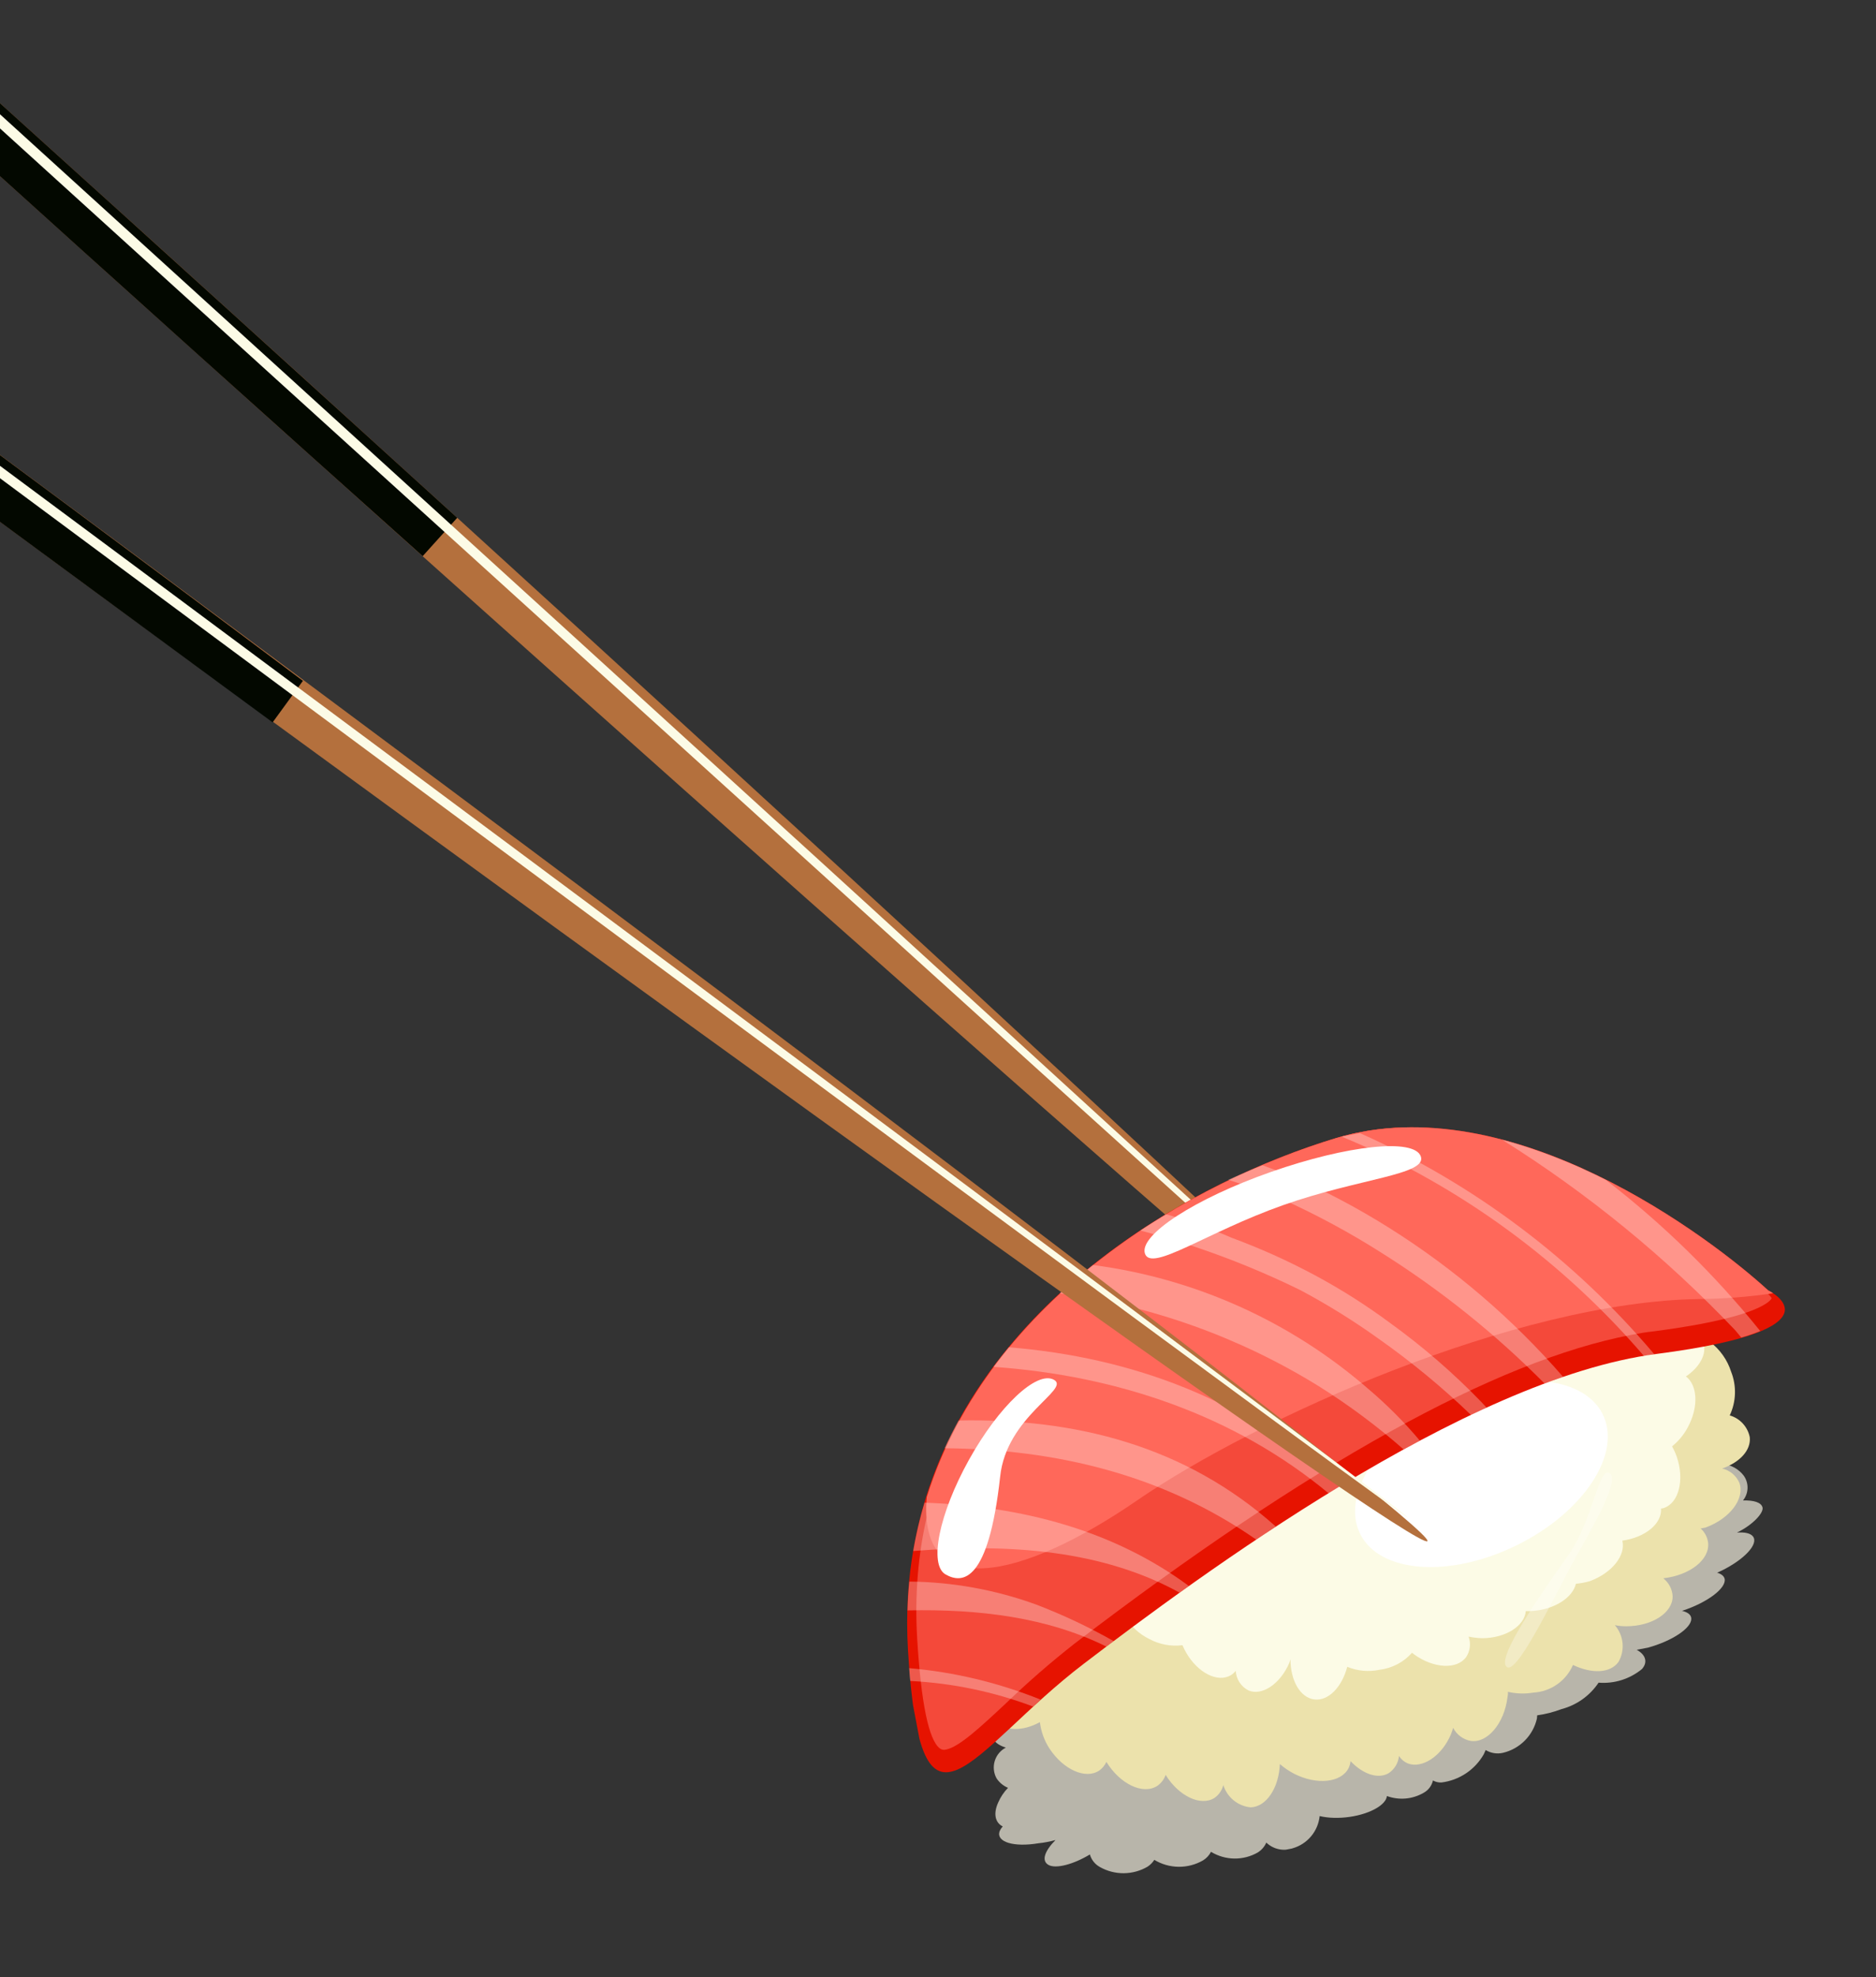 <svg width="614" height="647" viewBox="0 0 614 647" fill="none" xmlns="http://www.w3.org/2000/svg">
<rect x="0" y="0" width="614" height="647" fill="#333333" stroke="none"/>
<path d="M487.912 486.349C491.231 482.689 272.334 279.593 -0.937 32.921L-12.798 46.094C260.48 292.873 484.541 490.013 487.912 486.349Z" fill="#B4703D"/>
<path d="M-0.937 32.921L-12.798 46.094C39.77 93.621 90.577 139.267 138.339 181.984L149.647 169.43C102.237 126.319 51.683 80.444 -0.937 32.921Z" fill="#030800"/>
<path d="M482.211 477.954C482.814 477.279 265.732 278.946 -2.749 34.893L-5.175 37.327C263.519 281.369 481.609 478.629 482.211 477.954Z" fill="#FCFBE6"/>
<path d="M489.227 414.425C523.423 429.352 546.475 452.12 540.752 465.271L505.985 545.108C497.704 564.069 463.354 567.38 429.157 552.453C394.96 537.526 374.047 510.04 382.265 490.923L417.041 411.245C422.764 398.094 455.083 399.494 489.227 414.425Z" fill="#030800"/>
<g clip-path="url(#clip0_1203_15625)">
<g style="mix-blend-mode:multiply">
<path d="M327.11 599.375C327.355 598.733 327.726 598.148 328.201 597.652C325.752 596.46 325.006 593.524 326.708 589.79C327.482 588.017 328.568 586.399 329.915 585.012C328.381 584.368 327.072 583.282 326.154 581.892C325.685 581.033 325.392 580.089 325.291 579.115C325.191 578.142 325.286 577.158 325.571 576.221C325.856 575.285 326.324 574.415 326.949 573.662C327.574 572.91 328.343 572.29 329.21 571.839C325.304 570.688 323.779 568.137 325.468 565.826C327.4 564.062 329.663 562.699 332.125 561.816C334.587 560.933 337.199 560.547 339.811 560.681L340.226 560.129C339.892 559.861 339.52 559.647 339.231 559.371C338.368 558.643 337.709 557.703 337.319 556.643C336.928 555.583 336.82 554.439 337.004 553.325C337.188 552.21 337.659 551.162 338.369 550.285C339.08 549.408 340.007 548.731 341.058 548.32C342.004 547.809 343.008 547.411 344.048 547.136C346.421 542.974 350.15 539.756 354.611 538.022C357.217 536.713 359.954 535.684 362.776 534.953C362.766 534.416 362.824 533.88 362.946 533.358C363.609 530.776 364.969 528.428 366.876 526.57C368.783 524.711 371.165 523.415 373.76 522.823L375.037 522.579C378.918 518.928 383.868 516.625 389.157 516.009C390.939 515.696 392.746 515.543 394.555 515.55C394.498 515.372 394.464 515.188 394.451 515.002C394.033 512.509 394.538 509.948 395.872 507.802C397.206 505.656 399.277 504.072 401.695 503.347C402.909 502.901 404.189 502.657 405.482 502.626C409.792 498.766 415.23 496.402 420.989 495.886C423.476 495.467 426.01 495.4 428.516 495.685C429.447 493.175 430.996 490.941 433.02 489.19C435.043 487.439 437.475 486.228 440.09 485.669C441.418 485.295 442.838 485.45 444.055 486.101C445.271 486.752 446.189 487.849 446.616 489.163C446.573 488.934 446.749 488.616 446.88 488.307C447.959 485.769 449.646 483.537 451.792 481.807C453.937 480.077 456.475 478.903 459.182 478.389C460.368 478.243 461.571 478.441 462.647 478.961C466.64 476.356 471.222 474.8 475.973 474.436C478.42 474.136 480.9 474.24 483.314 474.744C484.442 472.45 486.081 470.446 488.105 468.886C490.129 467.327 492.484 466.254 494.987 465.75C495.87 465.519 496.798 465.519 497.681 465.753C498.564 465.986 499.371 466.444 500.025 467.082C500.68 467.72 501.158 468.516 501.414 469.394C501.67 470.272 501.695 471.201 501.487 472.091C503.07 469.613 505.171 467.509 507.647 465.926C510.122 464.343 512.912 463.318 515.823 462.922C516.638 462.765 517.48 462.83 518.262 463.11C519.043 463.389 519.736 463.874 520.267 464.512C520.799 465.151 521.15 465.92 521.284 466.741C521.418 467.561 521.33 468.402 521.03 469.177C522.848 466.81 525.141 464.85 527.76 463.421C530.38 461.993 533.268 461.129 536.241 460.884C540.565 461.245 541.163 465.393 538.02 470.254L539.658 469.421C547.1 465.779 554.579 464.829 556.369 467.283C557.117 468.23 556.803 469.568 555.714 471.054C557.661 469.981 559.84 469.404 562.062 469.372C566.825 469.555 567.641 473.852 563.902 479.062C565.223 479.191 566.504 479.589 567.667 480.231C568.829 480.873 569.849 481.745 570.663 482.796C571.538 483.99 571.993 485.44 571.958 486.921C571.923 488.401 571.398 489.828 570.467 490.978C574.04 490.867 576.501 491.63 576.868 493.312C577.235 494.995 573.818 498.913 568.491 501.489C571.008 501.294 572.926 501.687 573.745 502.763C575.626 505.199 571.005 510.246 563.435 513.959L561.999 514.612C563.352 515.017 564.23 515.655 564.467 516.652C565.04 519.669 558.882 524.345 550.694 527.04L550.465 527.083C552.347 527.53 553.496 528.353 553.548 529.622C553.665 532.726 547.283 536.971 539.328 539.148C538.05 539.391 536.818 539.625 535.677 539.842C538.577 541.422 539.42 543.866 537.394 546.146C533.417 549.413 528.33 551.009 523.203 550.599C520.351 554.865 516.043 557.941 511.086 559.25C508.509 560.224 505.832 560.909 503.104 561.29C503.099 561.644 503.071 561.997 503.021 562.348C502.4 565.07 501.03 567.562 499.066 569.543C497.102 571.524 494.623 572.914 491.91 573.555C489.977 574.01 487.944 573.682 486.251 572.643L485.619 574.042C484.184 576.551 482.185 578.691 479.78 580.291C477.375 581.891 474.631 582.908 471.765 583.261C470.798 583.305 469.838 583.077 468.993 582.604C468.799 583.458 468.426 584.259 467.897 584.956C467.369 585.653 466.698 586.229 465.93 586.645C464.129 587.689 462.121 588.325 460.047 588.507C457.974 588.688 455.886 588.412 453.93 587.697C453.854 588.227 453.659 588.733 453.361 589.178C451.115 592.542 443.557 595.07 436.416 594.818C434.9 594.783 433.391 594.594 431.912 594.255C431.658 596.693 430.682 598.999 429.109 600.876C427.536 602.754 425.438 604.117 423.084 604.79C421.615 605.311 420.03 605.413 418.507 605.084C416.983 604.755 415.581 604.009 414.456 602.928C413.868 604.259 412.896 605.384 411.665 606.158C409.327 607.499 406.673 608.186 403.98 608.149C401.286 608.112 398.652 607.351 396.352 605.947V605.947C395.753 607.114 394.842 608.091 393.72 608.768C391.29 610.161 388.532 610.878 385.732 610.845C382.933 610.811 380.193 610.029 377.796 608.578V608.578C377.23 609.459 376.488 610.213 375.616 610.792C373.251 612.183 370.563 612.928 367.821 612.951C365.079 612.974 362.378 612.275 359.99 610.924C359.198 610.491 358.5 609.904 357.936 609.199C357.372 608.493 356.953 607.683 356.704 606.814C351.361 610.056 345.553 611.588 343.169 610.242C340.786 608.896 341.845 605.758 345.451 602.088C343.63 602.603 341.767 602.958 339.884 603.148C331.771 604.502 326.14 602.732 327.11 599.375Z" fill="#B8B5AA"/>
</g>
<path d="M309.512 536.327C309.733 535.4 310.148 534.53 310.73 533.775C309.414 531.658 308.601 529.267 308.351 526.786C308.101 524.305 308.422 521.8 309.289 519.463C310.021 517.019 311.188 514.727 312.733 512.698C310.983 510.521 309.686 508.013 308.921 505.325C306.711 498.168 308.326 491.231 312.457 488.835C310.583 487.465 309.209 485.518 308.547 483.291C307.885 481.064 307.972 478.681 308.793 476.509C311.199 472.499 317.701 471.877 324.032 474.84L324.478 473.95C324.128 473.353 323.787 472.803 323.475 472.152C319.731 464.387 320.774 456.185 325.753 453.77C326.74 453.321 327.819 453.115 328.902 453.17C329.84 450.635 331.355 448.353 333.327 446.506C335.299 444.659 337.674 443.298 340.263 442.531C342.991 441.437 345.904 440.883 348.842 440.899C348.857 439.994 348.938 439.092 349.087 438.2C350.284 430.063 355.497 424.146 360.746 424.899C361.21 425.02 361.665 425.17 362.109 425.351C363.889 423.231 366.23 421.658 368.864 420.814C371.498 419.969 374.316 419.887 376.995 420.576C378.94 420.887 380.833 421.467 382.618 422.3L382.445 421.386C381.332 412.789 384.948 405.187 390.548 404.547C391.918 404.356 393.314 404.586 394.551 405.206C396.56 402.996 399.153 401.399 402.03 400.6C404.907 399.801 407.95 399.833 410.81 400.691C413.655 401.237 416.367 402.329 418.797 403.907C420.692 396.206 426.109 390.866 431.208 392.074C433.132 392.793 434.788 394.086 435.955 395.778C437.122 397.47 437.742 399.479 437.733 401.535C437.655 401.124 437.896 400.652 438.046 400.197C440.252 392.389 446.186 387.282 451.183 388.699C452.626 389.17 453.879 390.094 454.757 391.334C456.838 389.989 459.197 389.136 461.656 388.84C464.115 388.545 466.609 388.814 468.949 389.628C471.777 390.465 474.39 391.907 476.608 393.854C479.041 386.997 484.303 382.586 488.875 383.752C493.447 384.919 496.15 390.94 495.446 397.941C499.169 390.65 505.758 386.507 510.675 388.744C512.696 390.084 514.232 392.04 515.057 394.322C515.882 396.605 515.952 399.092 515.257 401.417C519.793 394.681 526.839 391.446 531.378 394.181C535.916 396.917 536.292 404.375 532.709 411.403C533.255 411.107 533.824 410.856 534.411 410.653C542.254 407.882 550.089 409.801 551.863 414.909C552.255 415.942 552.418 417.048 552.342 418.15C552.265 419.252 551.951 420.324 551.42 421.292C552.469 420.813 553.611 420.569 554.765 420.578C555.918 420.588 557.056 420.85 558.098 421.348C562.793 423.911 563.438 431.792 559.67 439.092C562.927 441.554 565.342 444.966 566.584 448.858C567.487 451.146 567.913 453.594 567.835 456.052C567.757 458.511 567.176 460.927 566.13 463.152C567.772 463.623 569.252 464.538 570.409 465.797C571.565 467.055 572.353 468.609 572.686 470.287C573.111 474.516 569.511 478.468 563.661 480.529C564.896 480.811 566.047 481.38 567.022 482.19C567.997 483 568.769 484.028 569.274 485.191C571.157 490.373 566.166 496.959 558.157 499.856L556.606 500.151C557.97 501.363 558.843 503.034 559.058 504.847C559.597 510.427 552.99 515.473 544.38 516.449C545.283 517.156 546.024 518.049 546.552 519.068C547.08 520.087 547.383 521.208 547.44 522.354C547.471 527.747 540.688 532.116 532.324 532.145C531.047 532.155 529.772 532.032 528.52 531.78C529.945 533.412 530.826 535.449 531.041 537.607C531.256 539.765 530.793 541.936 529.718 543.818C527.022 547.551 521.007 547.748 514.822 544.805C513.712 547.365 511.915 549.566 509.63 551.163C507.346 552.76 504.663 553.691 501.881 553.851C499.102 554.32 496.257 554.233 493.511 553.597C493.624 554.191 493.463 554.837 493.384 555.42C492.319 564.005 486.774 570.412 481.433 569.676C480.197 569.46 479.028 568.96 478.017 568.216C477.007 567.471 476.181 566.503 475.606 565.386C475.363 566.095 475.165 566.796 474.876 567.514C471.764 574.784 465.385 578.792 460.746 577.023C459.566 576.517 458.565 575.668 457.872 574.586C457.765 575.709 457.411 576.795 456.835 577.764C456.258 578.734 455.474 579.563 454.539 580.193C451.012 582.285 445.991 580.493 442.022 576.276C441.936 577.075 441.717 577.853 441.372 578.578C438.921 583.354 430.942 584.162 423.561 580.405C421.881 579.538 420.312 578.468 418.89 577.221C418.571 585.001 414.503 591.221 409.336 591.399C407.292 591.203 405.352 590.406 403.759 589.108C402.166 587.81 400.992 586.069 400.385 584.105C399.953 585.844 398.894 587.361 397.411 588.364C392.921 591.113 385.801 587.732 381.503 580.783C380.983 582.288 379.981 583.577 378.653 584.451C373.998 587.326 366.561 583.769 362.11 576.518C361.586 577.671 360.762 578.662 359.724 579.387C355.268 582.319 348.029 579.055 343.511 572.196C341.802 569.585 340.719 566.614 340.35 563.515C334.653 566.635 328.541 566.567 326.06 562.966C323.58 559.366 324.446 554.465 328.315 549.94L328.263 549.666C326.315 549.783 324.361 549.629 322.455 549.208C314.181 547.468 308.359 541.709 309.512 536.327Z" fill="#ECE2AC"/>
<path d="M356.057 485.368C355.67 484.826 355.292 484.33 354.943 483.733C350.716 476.913 350.899 469.159 355.343 466.419C356.572 465.77 357.946 465.447 359.335 465.481C360.724 465.515 362.081 465.905 363.277 466.614C359.937 460.477 360.145 453.855 364.014 451.319C364.976 450.752 366.055 450.412 367.168 450.323C368.282 450.234 369.401 450.399 370.441 450.806C371.35 446.777 373.73 443.233 377.113 440.87C378.909 439.522 380.917 438.483 383.055 437.798C382.497 436.545 382.347 435.148 382.628 433.806C383.722 428.862 390.883 425.984 398.712 427.62C400.337 427.973 401.916 428.515 403.416 429.235C403.529 427.772 403.793 426.325 404.204 424.917C406.451 417.575 412.117 412.803 416.886 414.264C416.843 414.035 416.808 413.852 416.765 413.624C417.214 411.814 418.337 410.245 419.904 409.238C420.254 408.208 420.832 407.27 421.593 406.494C422.354 405.718 423.28 405.124 424.301 404.754C425.684 404.457 427.12 404.519 428.473 404.933C429.825 405.346 431.05 406.099 432.032 407.119L433.625 407.29C436.299 407.893 438.828 409.021 441.064 410.61C442.846 403.309 448.178 398.269 452.823 399.327C454.68 399.968 456.294 401.168 457.444 402.764C458.593 404.36 459.222 406.272 459.244 408.239C459.166 407.828 459.407 407.356 459.52 406.956C461.578 399.366 467.216 394.693 471.933 395.88C472.767 396.14 473.541 396.565 474.208 397.129C474.875 397.694 475.423 398.386 475.82 399.165C477.76 398.105 479.898 397.458 482.1 397.268C484.302 397.077 486.519 397.346 488.613 398.057C491.921 398.931 494.925 400.703 497.292 403.178C498.102 401.146 499.544 399.43 501.404 398.282C503.264 397.135 505.444 396.618 507.62 396.808C512.129 397.892 514.632 403.856 513.711 410.709C517.077 403.533 523.612 399.353 528.338 401.579C533.064 403.806 534.27 411.154 531.258 418.451C532.638 417.063 534.404 416.124 536.326 415.759C538.248 415.393 540.235 415.617 542.028 416.402C546.566 419.138 546.784 427.005 542.536 434.017C542.322 434.389 542.046 434.679 541.833 435.051C548.987 432.884 555.94 434.639 557.482 439.271C558.75 442.961 556.321 447.354 551.792 450.394C555.6 453.269 556.007 460.39 552.4 467.043C551.123 469.451 549.37 471.573 547.248 473.28C547.859 474.367 548.376 475.505 548.792 476.68C551.363 484.242 549.479 491.752 544.598 493.438C544.289 493.544 543.966 493.606 543.64 493.621C544.012 498.57 538.439 503.087 530.977 504.129C532.17 508.921 527.597 514.717 520.347 517.375C518.857 517.812 517.329 518.103 515.783 518.244C514.73 522.659 509.156 526.419 502.098 527.099C501.192 527.18 500.282 527.21 499.373 527.192C499.008 531.997 492.821 536.016 485.167 536.051C483.656 536.017 482.151 535.844 480.672 535.534C481.061 536.625 481.193 537.791 481.059 538.942C480.925 540.093 480.528 541.197 479.898 542.169C476.916 546.383 469.23 545.999 462.76 541.31L462.146 540.811C459.411 543.89 455.653 545.867 451.57 546.376C448.011 547.135 444.305 546.8 440.938 545.415C439.217 552.041 434.755 556.679 430.15 556.087C425.546 555.495 422.356 549.899 422.366 542.982L421.973 544.146C419.02 551.007 413.023 555.037 408.595 553.133C407.406 552.52 406.397 551.606 405.669 550.481C404.941 549.357 404.52 548.062 404.447 546.724C404.003 547.303 403.454 547.792 402.83 548.168C398.579 550.682 392.15 547.454 388.312 540.938C387.82 540.104 387.387 539.237 387.015 538.343C383.262 538.815 379.456 538.099 376.129 536.295C372.812 534.673 370.051 532.099 368.2 528.9C363.146 528.678 358.878 522.387 358.598 514.436C358.471 511.785 358.867 509.135 359.765 506.637C358.2 505.317 356.863 503.747 355.809 501.991C351.634 495.445 351.778 487.982 356.057 485.368Z" fill="#FCFBE6"/>
<path d="M445.157 501.895C438.766 488.904 451.392 469.737 473.268 458.943C495.145 448.15 518.069 449.85 524.534 462.732C531 475.615 518.337 494.837 496.415 505.638C474.493 516.44 451.531 514.795 445.157 501.895Z" fill="white"/>
<path d="M578.688 422.214C560.362 405.385 494.657 355.186 437.261 372.407C379.866 389.627 291.297 443.137 297.186 540.142C301.414 609.475 317.274 572.975 354.734 544.393C392.193 515.812 479.501 451.176 542.259 443.022C605.017 434.869 578.688 422.214 578.688 422.214Z" fill="#E61300"/>
<path d="M309.616 572.49C313.906 571.674 320.974 565.072 329.128 557.459C336.336 550.51 343.894 543.935 351.771 537.758C428.362 479.188 489.67 445.216 533.799 436.818C536.263 436.349 538.727 435.88 541.189 435.648C546.955 434.883 552.237 434.067 556.801 433.199C578.478 429.074 579.848 424.835 579.839 424.789C579.024 423.503 577.844 422.491 576.45 421.882L575.979 421.64L575.572 421.244C572.681 418.716 506.274 358.847 445.534 370.406C442.882 370.91 440.257 371.551 437.672 372.328C422.816 376.766 293.09 419.211 300.192 536.303C301.47 557.228 303.944 569.26 307.552 572.078C307.838 572.308 308.174 572.466 308.534 572.538C308.893 572.609 309.265 572.593 309.616 572.49Z" fill="#F4493A"/>
<path d="M437.262 372.407C494.657 355.186 560.362 405.385 578.689 422.214C579.262 422.494 579.813 422.817 580.338 423.179C572.455 424.354 564.501 424.981 556.532 425.057C495.912 425.795 410.59 464.527 372.24 490.91C333.89 517.293 300.261 524.213 303.328 489.816C323.947 424.09 390.921 386.34 437.262 372.407Z" fill="#FF685A"/>
<g style="mix-blend-mode:color-dodge" opacity="0.3">
<g style="mix-blend-mode:color-dodge">
<path d="M457.439 380.312C451.564 377.262 445.322 374.52 439.106 371.914C441.114 371.532 443.076 371.158 445.084 370.776C482.245 387.294 515.185 412.033 541.428 443.133L538.097 443.767C515.605 417.544 488.203 395.986 457.439 380.312V380.312Z" fill="white"/>
</g>
<g style="mix-blend-mode:color-dodge">
<path d="M481.465 463.021C471.977 453.89 461.8 445.503 451.027 437.936C442.915 432.124 434.428 426.857 425.621 422.169C408.84 413.935 391.283 407.392 373.21 402.639C376.024 400.777 378.81 399.016 381.66 397.337C388.964 399.398 396.118 401.96 403.07 405.007C412.348 408.431 421.381 412.487 430.105 417.149C438.775 421.787 447.094 427.058 454.992 432.919C465.672 440.629 475.651 449.268 484.813 458.737L486.536 460.588L481.548 462.958L481.465 463.021Z" fill="white"/>
</g>
<g style="mix-blend-mode:color-dodge">
<path d="M505.515 452.714C489.441 436.492 471.569 422.16 452.248 409.999C441.873 403.402 431.044 397.55 419.843 392.486C413.999 390.094 408.015 387.965 401.975 386.036C405.643 384.438 409.485 382.76 413.18 381.299C416.03 382.367 418.918 383.38 421.669 384.42C433.116 389.351 444.164 395.165 454.713 401.811C475.954 415.159 495.115 431.572 511.576 450.519L505.515 452.714Z" fill="white"/>
</g>
<g style="mix-blend-mode:color-dodge">
<path d="M491.592 372.913C503.322 376.128 514.695 380.533 525.532 386.061C544.28 400.499 561.258 417.107 576.111 435.539C574.08 436.361 572.005 437.072 569.896 437.669L567.932 435.296C545.202 411.374 519.553 390.415 491.592 372.913V372.913Z" fill="white"/>
</g>
<g style="mix-blend-mode:color-dodge">
<path d="M297.617 517.518C311.73 517.659 325.717 520.185 338.991 524.989C347.78 528.342 356.303 532.356 364.487 536.997L362.084 538.78C342.877 529.269 320.638 526.445 297.045 526.956C297.103 523.773 297.314 520.654 297.617 517.518Z" fill="white"/>
</g>
<g style="mix-blend-mode:color-dodge">
<path d="M298.888 507.52C299.804 502.179 301.044 496.898 302.599 491.707C334.494 492.836 364.466 500.771 389.102 518.957L386.066 521.145C361.033 507.345 330.79 504.954 298.888 507.52Z" fill="white"/>
</g>
<g style="mix-blend-mode:color-dodge">
<path d="M297.93 550.041C297.678 548.716 297.7 547.338 297.56 545.849C312.321 547.128 326.811 550.595 340.556 556.137L338.102 558.404C325.221 553.558 311.671 550.738 297.93 550.041Z" fill="white"/>
</g>
<g style="mix-blend-mode:color-dodge">
<path d="M431.583 453.57C405.767 437.593 376.88 427.244 346.805 423.197C350.352 419.965 354.014 417.09 357.67 413.931C391.001 418.264 422.32 432.334 447.72 454.383C453.857 459.568 459.543 465.267 464.714 471.418L459.394 474.278C450.696 466.636 441.396 459.711 431.583 453.57V453.57Z" fill="white"/>
</g>
<g style="mix-blend-mode:color-dodge">
<path d="M309.145 473.886C310.587 470.77 312.1 467.783 313.713 464.824C351.813 464.014 387.897 473.013 417.565 499.523L411.139 503.777C380.528 482.513 345.667 474.229 309.145 473.886Z" fill="white"/>
</g>
<g style="mix-blend-mode:color-dodge">
<path d="M325.131 447.26C326.755 445.104 328.424 442.939 330.157 440.857C370.349 444.101 408.509 458.056 438.506 486.54L434.95 488.732C404.062 463.022 365.482 450.094 325.131 447.26Z" fill="white"/>
</g>
</g>
<path d="M374.75 410.254C372.612 404.221 391.083 392.181 416.047 383.453C441.011 374.724 462.88 372.362 465.019 378.396C467.157 384.43 444.817 385.555 419.87 394.375C394.924 403.195 376.889 416.288 374.75 410.254Z" fill="white"/>
<path d="M309.52 515.206C303.919 512.104 307.349 495.302 317.108 477.722C326.868 460.142 339.342 448.391 344.943 451.493C350.544 454.595 329.37 463.36 327.333 483.259C323.527 517.75 315.084 518.362 309.52 515.206Z" fill="white"/>
</g>
<g style="mix-blend-mode:color-dodge" opacity="0.3">
<path d="M493.305 545.55C496.94 547.538 509.285 521.08 515.692 509.655C522.098 498.23 530.272 484.033 526.741 481.985C523.21 479.938 521.321 497.685 513.152 509.102C500.138 527.418 489.668 543.508 493.305 545.55Z" fill="white"/>
</g>
<path d="M467.191 504.295C470.119 500.336 232.212 320.008 -64.09 101.515L-74.605 115.843C221.751 334.333 464.21 508.258 467.191 504.295Z" fill="#B4703D"/>
<path d="M-64.09 101.515L-74.605 115.843C-17.538 157.932 37.513 198.317 89.23 236.375L99.145 222.776C47.83 184.267 -7.076 143.608 -64.09 101.515Z" fill="#030800"/>
<path d="M460.725 496.531C461.269 495.752 225.587 319.898 -65.68 103.636L-67.612 106.31C223.655 322.572 460.179 497.257 460.725 496.531Z" fill="#FCFBE6"/>
<defs>
<clipPath id="clip0_1203_15625">
<rect width="304.739" height="226.15" fill="white" transform="matrix(-0.982 0.187 0.187 0.982 568.749 346.958)"/>
</clipPath>
</defs>
</svg>
